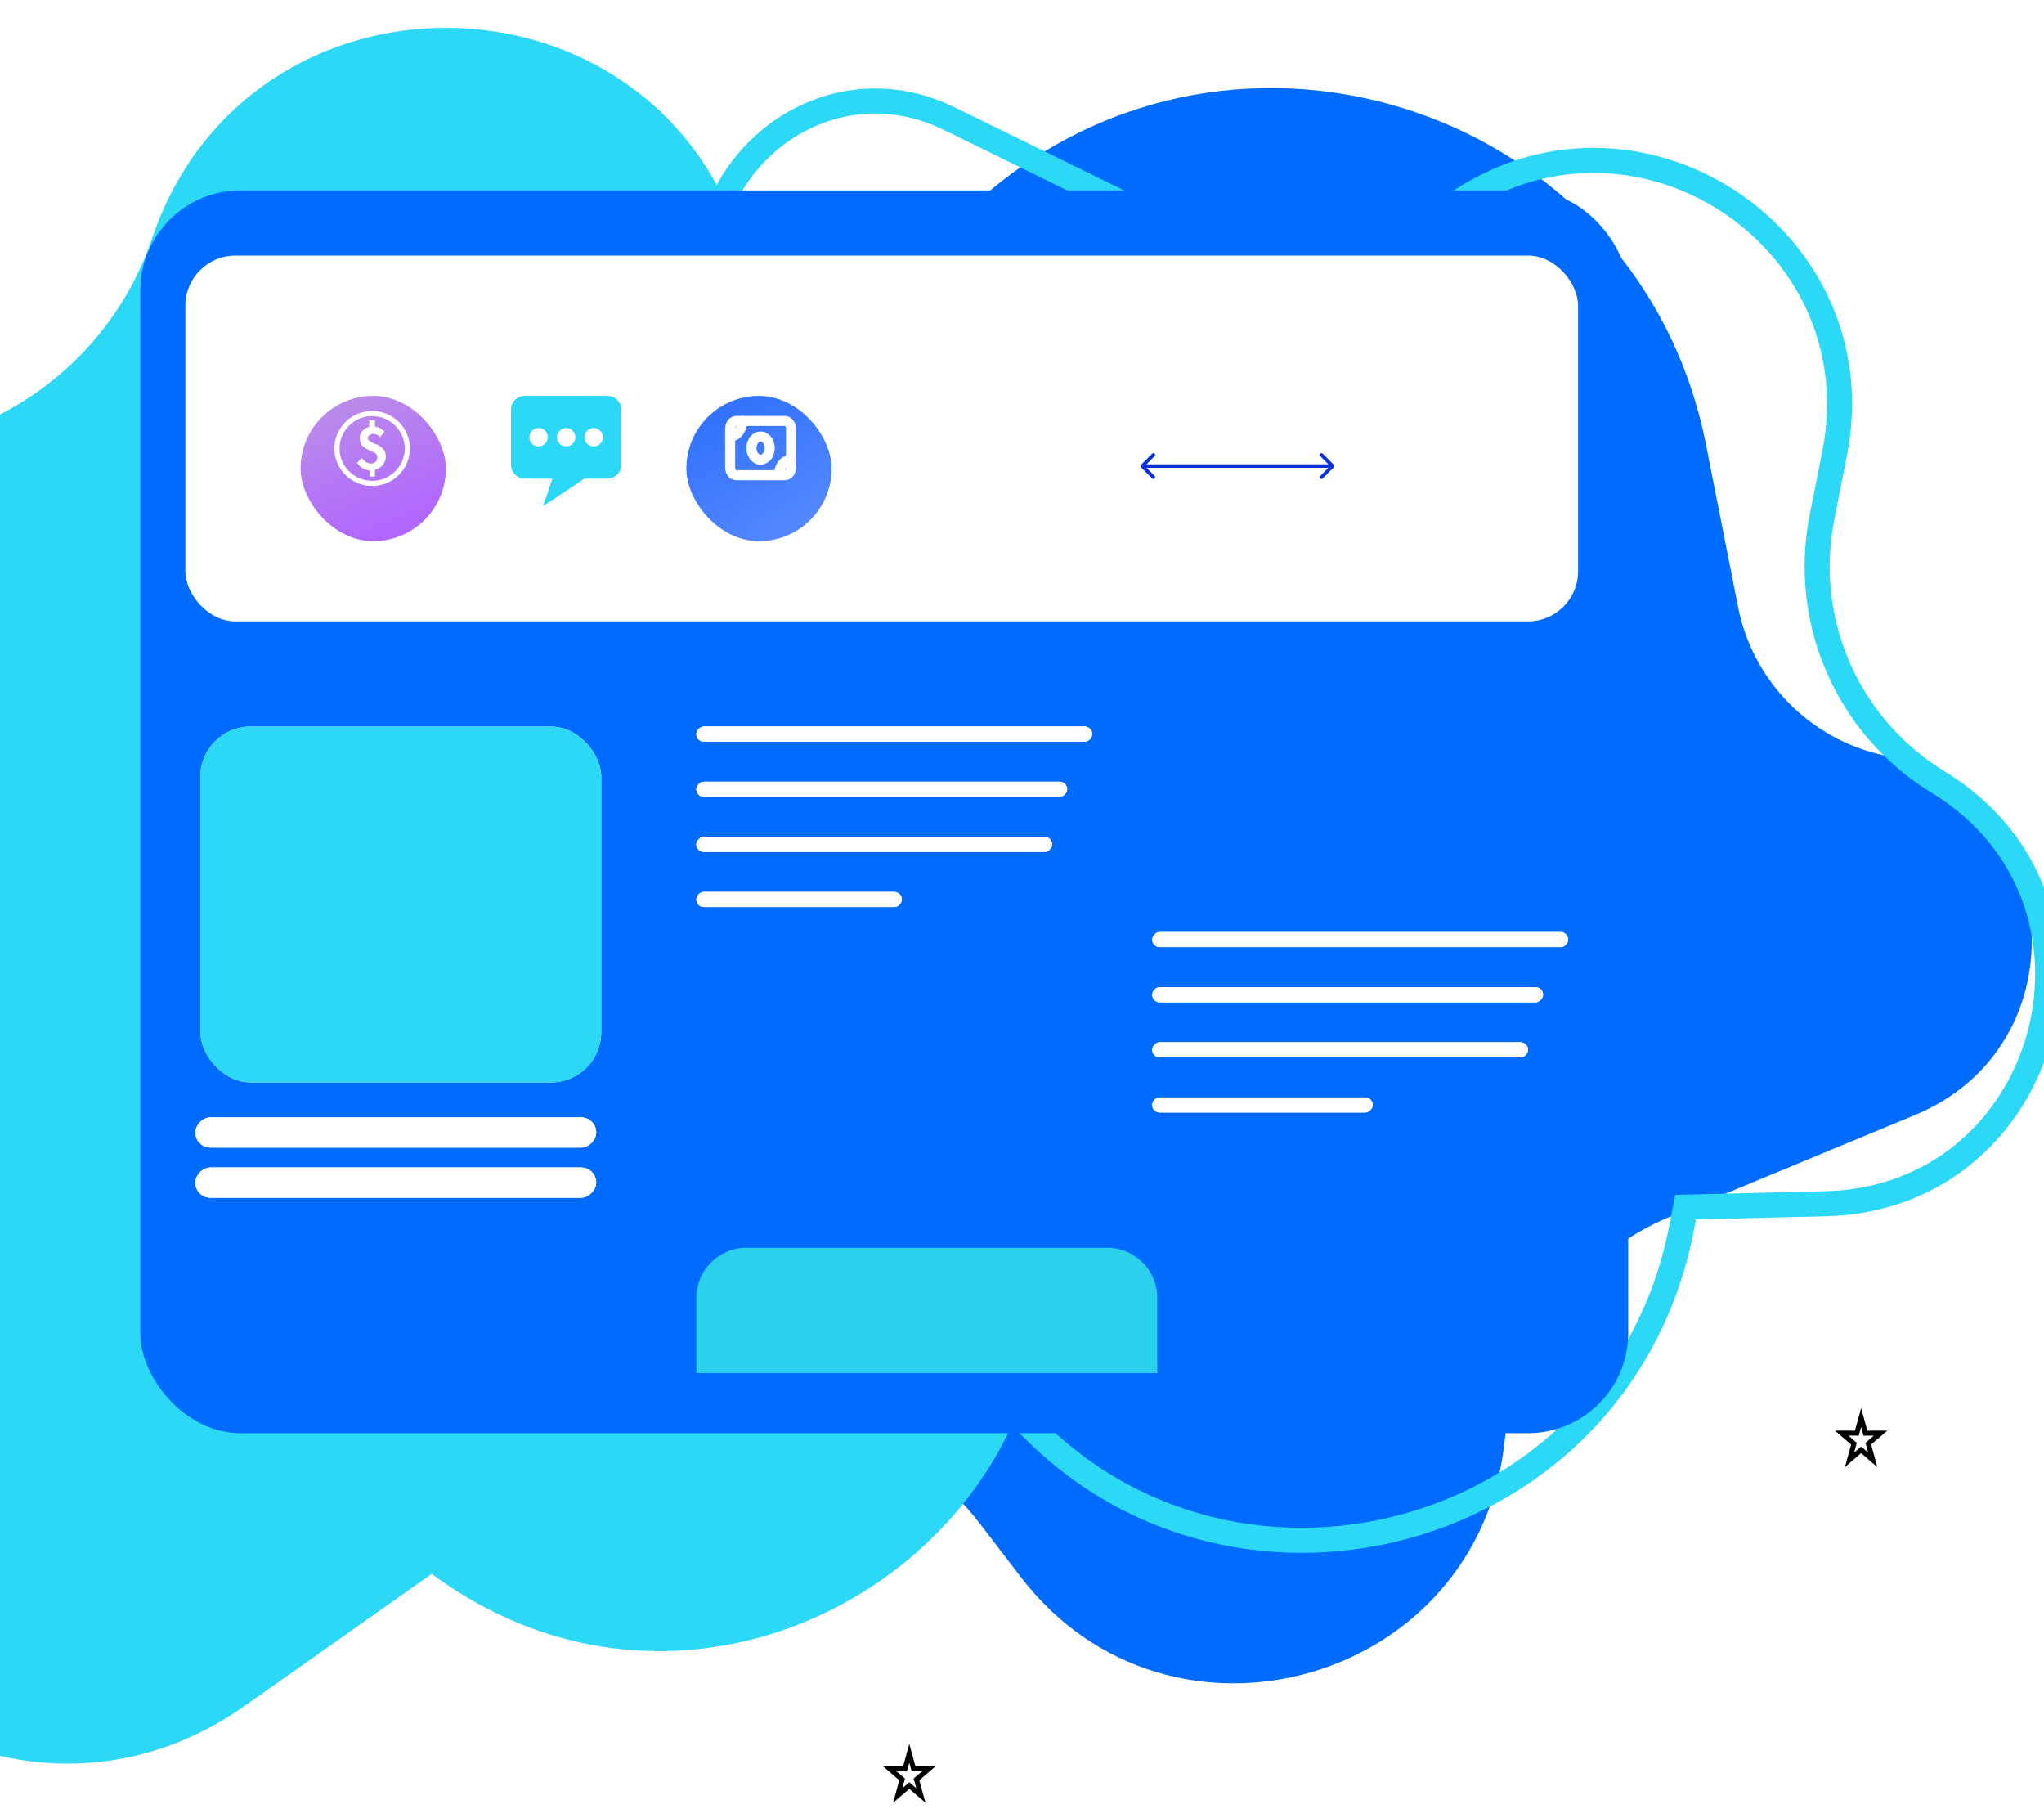 <svg width="408" height="361" viewBox="0 0 408 361" fill="none" xmlns="http://www.w3.org/2000/svg">
<g clip-path="url(#clip0_12_2281)">
<rect width="760" height="6888" transform="translate(0 -3432)" fill="white"/>
<g filter="url(#filter0_i_12_2281)">
<path d="M300.377 283.247C295.469 331.942 233.52 349.539 203.746 310.695L195.422 299.836C182.577 283.078 160.641 276.115 140.482 282.396C92.504 297.345 54.635 240.506 86.909 201.987L104.41 181.1C61.719 125.406 106.483 45.662 176.305 52.686L195.864 35.535C246.947 -9.258 327.363 18.098 340.534 84.749L346.93 117.113C349.843 131.853 361.211 143.467 375.885 146.696C411.99 154.641 416.391 204.351 382.243 218.515L333.431 238.762C315.067 246.379 302.371 263.466 300.377 283.247Z" fill="#006BFF"/>
</g>
<path d="M338.475 240.845L336.472 240.894L336.083 242.86L335.575 245.428C322.818 309.962 240.123 329.631 199.677 277.751L199.083 276.99L198.132 276.825L174.749 272.777C112.281 261.961 83.632 188.675 122.203 138.361L142.471 111.921C151.769 99.792 152.999 83.308 145.605 69.933C129.777 41.305 160.225 9.323 189.596 23.727L234.717 45.856C252.518 54.586 273.676 52.834 289.799 41.294C325.806 15.523 374.784 47.082 366.197 90.521L363.674 103.286C359.577 124.013 368.847 145.096 386.891 156.087C425.576 179.65 409.664 239.12 364.382 240.218L338.475 240.845Z" stroke="#2BD8F5" stroke-width="5"/>
<g filter="url(#filter1_i_12_2281)">
<path d="M30.347 43.598C49.607 -13.157 130.262 -12.217 148.196 44.971C156.197 70.487 179.709 87.983 206.449 88.294C266.378 88.993 290.327 166.028 241.357 200.581L205.03 226.213C227.161 296.788 145.599 354.115 86.175 310.077L48.891 336.384C0.046 370.848 -64.356 322.654 -45.145 266.046C-36.537 240.682 -45.29 212.65 -66.809 196.703C-114.838 161.11 -88.769 84.855 -28.994 85.552C-2.254 85.863 21.753 68.921 30.347 43.598Z" fill="#2BD8F5"/>
</g>
<g filter="url(#filter2_i_12_2281)">
<rect x="28" y="34" width="297" height="248" rx="20" fill="#006BFF"/>
<g filter="url(#filter3_i_12_2281)">
<rect x="39" y="135" width="80" height="71" rx="10" fill="white"/>
<rect x="39" y="135" width="80" height="71" rx="10" fill="#2BD8F5"/>
</g>
<rect width="80" height="6" rx="3" transform="matrix(1 0 0 -1 39 225)" fill="white"/>
<rect width="80" height="6" rx="3" transform="matrix(1 0 0 -1 39 225)" fill="white"/>
<rect width="80" height="6" rx="3" transform="matrix(1 0 0 -1 39 225)" fill="white"/>
<rect width="80" height="6" rx="3" transform="matrix(1 0 0 -1 39 235)" fill="white"/>
<rect width="80" height="6" rx="3" transform="matrix(1 0 0 -1 39 235)" fill="white"/>
<rect width="80" height="6" rx="3" transform="matrix(1 0 0 -1 39 235)" fill="white"/>
<rect width="79" height="3" rx="1.5" transform="matrix(1 0 0 -1 139 144)" fill="white"/>
<rect width="79" height="3" rx="1.5" transform="matrix(1 0 0 -1 139 144)" fill="white"/>
<rect width="79" height="3" rx="1.5" transform="matrix(1 0 0 -1 139 144)" fill="white"/>
<rect width="74" height="3" rx="1.5" transform="matrix(1 0 0 -1 139 155)" fill="white"/>
<rect width="74" height="3" rx="1.5" transform="matrix(1 0 0 -1 139 155)" fill="white"/>
<rect width="74" height="3" rx="1.5" transform="matrix(1 0 0 -1 139 155)" fill="white"/>
<rect width="71" height="3" rx="1.5" transform="matrix(1 0 0 -1 139 166)" fill="white"/>
<rect width="71" height="3" rx="1.5" transform="matrix(1 0 0 -1 139 166)" fill="white"/>
<rect width="71" height="3" rx="1.5" transform="matrix(1 0 0 -1 139 166)" fill="white"/>
<rect width="41" height="3" rx="1.5" transform="matrix(1 0 0 -1 139 177)" fill="white"/>
<rect width="41" height="3" rx="1.5" transform="matrix(1 0 0 -1 139 177)" fill="white"/>
<rect width="41" height="3" rx="1.5" transform="matrix(1 0 0 -1 139 177)" fill="white"/>
<rect width="83" height="3" rx="1.5" transform="matrix(1 0 0 -1 230 185)" fill="white"/>
<rect width="83" height="3" rx="1.5" transform="matrix(1 0 0 -1 230 185)" fill="white"/>
<rect width="83" height="3" rx="1.5" transform="matrix(1 0 0 -1 230 185)" fill="white"/>
<rect width="78" height="3" rx="1.5" transform="matrix(1 0 0 -1 230 196)" fill="white"/>
<rect width="78" height="3" rx="1.5" transform="matrix(1 0 0 -1 230 196)" fill="white"/>
<rect width="78" height="3" rx="1.5" transform="matrix(1 0 0 -1 230 196)" fill="white"/>
<rect width="75" height="3" rx="1.5" transform="matrix(1 0 0 -1 230 207)" fill="white"/>
<rect width="75" height="3" rx="1.5" transform="matrix(1 0 0 -1 230 207)" fill="white"/>
<rect width="75" height="3" rx="1.5" transform="matrix(1 0 0 -1 230 207)" fill="white"/>
<rect width="44" height="3" rx="1.5" transform="matrix(1 0 0 -1 230 218)" fill="white"/>
<rect width="44" height="3" rx="1.5" transform="matrix(1 0 0 -1 230 218)" fill="white"/>
<rect width="44" height="3" rx="1.5" transform="matrix(1 0 0 -1 230 218)" fill="white"/>
<rect x="37" y="47" width="278" height="73" rx="10" fill="white"/>
<g filter="url(#filter4_i_12_2281)">
<rect x="60" y="71" width="29" height="29" rx="14.5" fill="white"/>
<rect x="60" y="71" width="29" height="29" rx="14.5" fill="white"/>
<rect x="60" y="71" width="29" height="29" rx="14.5" fill="url(#paint0_linear_12_2281)"/>
</g>
<g filter="url(#filter5_i_12_2281)">
<rect x="137" y="71" width="29" height="29" rx="14.5" fill="white"/>
<rect x="137" y="71" width="29" height="29" rx="14.5" fill="url(#paint1_linear_12_2281)"/>
</g>
<g filter="url(#filter6_d_12_2281)">
<path d="M139 251C139 245.477 143.477 241 149 241H221C226.523 241 231 245.477 231 251V266H139V251Z" fill="#2AD0EC"/>
</g>
<path d="M227.753 88.752C227.616 88.889 227.616 89.111 227.753 89.248L229.98 91.475C230.117 91.612 230.338 91.612 230.475 91.475C230.612 91.338 230.612 91.117 230.475 90.98L228.495 89L230.475 87.02C230.612 86.883 230.612 86.662 230.475 86.525C230.338 86.388 230.117 86.388 229.98 86.525L227.753 88.752ZM266.247 89.248C266.384 89.111 266.384 88.889 266.247 88.752L264.02 86.525C263.883 86.388 263.662 86.388 263.525 86.525C263.388 86.662 263.388 86.883 263.525 87.02L265.505 89L263.525 90.98C263.388 91.117 263.388 91.338 263.525 91.475C263.662 91.612 263.883 91.612 264.02 91.475L266.247 89.248ZM228 89.35H266V88.65H228V89.35Z" fill="#0C31D8"/>
<path d="M121.25 75H104.75C103.229 75 102 76.229 102 77.75V88.75C102 90.271 103.229 91.5 104.75 91.5H110.25L108.415 97L116.665 91.5H121.25C122.771 91.5 124 90.271 124 88.75V77.75C124 76.229 122.771 75 121.25 75ZM107.5 85.085C106.486 85.085 105.665 84.264 105.665 83.25C105.665 82.236 106.486 81.415 107.5 81.415C108.514 81.415 109.335 82.236 109.335 83.25C109.335 84.264 108.514 85.085 107.5 85.085ZM113 85.085C111.986 85.085 111.165 84.264 111.165 83.25C111.165 82.236 111.986 81.415 113 81.415C114.014 81.415 114.835 82.236 114.835 83.25C114.835 84.264 114.014 85.085 113 85.085ZM118.5 85.085C117.486 85.085 116.665 84.264 116.665 83.25C116.665 82.236 117.486 81.415 118.5 81.415C119.514 81.415 120.335 82.236 120.335 83.25C120.335 84.264 119.514 85.085 118.5 85.085Z" fill="#2BD8F5"/>
<path d="M74.851 84.555C74.474 84.461 74.097 84.274 73.814 83.993C73.531 83.9 73.436 83.619 73.436 83.432C73.436 83.245 73.531 82.964 73.719 82.87C74.002 82.683 74.285 82.496 74.568 82.59C75.134 82.59 75.605 82.87 75.888 83.245L76.737 82.122C76.454 81.841 76.171 81.654 75.888 81.466C75.605 81.279 75.228 81.186 74.851 81.186V79.876H73.719V81.186C73.248 81.279 72.776 81.56 72.399 81.934C72.022 82.402 71.739 82.964 71.834 83.525C71.834 84.087 72.022 84.648 72.399 85.023C72.871 85.491 73.531 85.772 74.097 86.052C74.379 86.146 74.757 86.333 75.039 86.52C75.228 86.707 75.322 86.988 75.322 87.269C75.322 87.55 75.228 87.83 75.039 88.111C74.757 88.392 74.379 88.485 74.097 88.485C73.719 88.485 73.248 88.392 72.965 88.111C72.682 87.924 72.399 87.643 72.211 87.362L71.268 88.392C71.551 88.766 71.834 89.047 72.211 89.328C72.682 89.608 73.248 89.889 73.814 89.889V91.106H74.851V89.702C75.416 89.608 75.888 89.328 76.265 88.953C76.737 88.485 77.019 87.737 77.019 87.082C77.019 86.52 76.831 85.865 76.359 85.491C75.888 85.023 75.416 84.742 74.851 84.555ZM74.285 78.004C70.136 78.004 66.742 81.373 66.742 85.491C66.742 89.608 70.136 92.978 74.285 92.978C78.434 92.978 81.828 89.608 81.828 85.491C81.828 81.373 78.434 78.004 74.285 78.004ZM74.285 91.948C70.702 91.948 67.779 89.047 67.779 85.491C67.779 81.934 70.702 79.033 74.285 79.033C77.868 79.033 80.791 81.934 80.791 85.491C80.791 89.047 77.868 91.948 74.285 91.948Z" fill="white"/>
<path d="M145.742 81.55C145.742 81.14 145.87 80.747 146.098 80.457C146.326 80.167 146.636 80.004 146.958 80.004H156.684C157.007 80.004 157.316 80.167 157.544 80.457C157.772 80.747 157.9 81.14 157.9 81.55V89.283C157.9 89.693 157.772 90.086 157.544 90.376C157.316 90.666 157.007 90.829 156.684 90.829H146.958C146.636 90.829 146.326 90.666 146.098 90.376C145.87 90.086 145.742 89.693 145.742 89.283V81.55Z" stroke="white" stroke-width="2" stroke-linecap="round" stroke-linejoin="round"/>
<path d="M151.822 87.735C152.829 87.735 153.645 86.697 153.645 85.416C153.645 84.135 152.829 83.096 151.822 83.096C150.815 83.096 149.998 84.135 149.998 85.416C149.998 86.697 150.815 87.735 151.822 87.735Z" stroke="white" stroke-width="2" stroke-linecap="round" stroke-linejoin="round"/>
<path d="M145.742 83.097C146.387 83.097 147.006 82.771 147.462 82.191C147.918 81.611 148.174 80.824 148.174 80.004" stroke="white" stroke-width="2" stroke-linecap="round" stroke-linejoin="round"/>
<path d="M155.467 90.83C155.467 90.009 155.723 89.223 156.179 88.643C156.635 88.063 157.253 87.737 157.898 87.737" stroke="white" stroke-width="2" stroke-linecap="round" stroke-linejoin="round"/>
</g>
<path d="M878.707 410.256C893.731 410.256 907.995 417.006 917.555 428.639L948.25 465.989C948.25 465.989 948.25 465.989 948.251 465.989C948.251 465.989 948.252 465.99 948.251 465.99L687.85 683.051C669.005 698.759 641.453 698.377 622.883 682.15L411.904 497.792C377.083 467.364 398.316 410.256 444.45 410.256L878.707 410.256Z" fill="#006BFF"/>
<path d="M371.5 282.886L372.253 285.624L372.354 285.991H372.735H375.381L373.172 287.888L372.932 288.094L373.016 288.4L373.817 291.313L371.826 289.603L371.5 289.324L371.174 289.603L369.183 291.313L369.984 288.4L370.068 288.094L369.828 287.888L367.619 285.991H370.265H370.646L370.747 285.624L371.5 282.886Z" stroke="black"/>
<path d="M181.5 349.886L182.253 352.624L182.354 352.991H182.735H185.381L183.172 354.888L182.932 355.094L183.016 355.4L183.817 358.313L181.826 356.603L181.5 356.324L181.174 356.603L179.183 358.313L179.984 355.4L180.068 355.094L179.828 354.888L177.619 352.991H180.265H180.646L180.747 352.624L181.5 349.886Z" stroke="black"/>
</g>
<defs>
<filter id="filter0_i_12_2281" x="74.905" y="13.574" width="330.658" height="322.347" filterUnits="userSpaceOnUse" color-interpolation-filters="sRGB">
<feFlood flood-opacity="0" result="BackgroundImageFix"/>
<feBlend mode="normal" in="SourceGraphic" in2="BackgroundImageFix" result="shape"/>
<feColorMatrix in="SourceAlpha" type="matrix" values="0 0 0 0 0 0 0 0 0 0 0 0 0 0 0 0 0 0 127 0" result="hardAlpha"/>
<feOffset dy="4"/>
<feGaussianBlur stdDeviation="15"/>
<feComposite in2="hardAlpha" operator="arithmetic" k2="-1" k3="1"/>
<feColorMatrix type="matrix" values="0 0 0 0 0 0 0 0 0 0 0 0 0 0 0 0 0 0 0.1 0"/>
<feBlend mode="normal" in2="shape" result="effect1_innerShadow_12_2281"/>
</filter>
<filter id="filter1_i_12_2281" x="-91.755" y="1.551" width="359.393" height="350.4" filterUnits="userSpaceOnUse" color-interpolation-filters="sRGB">
<feFlood flood-opacity="0" result="BackgroundImageFix"/>
<feBlend mode="normal" in="SourceGraphic" in2="BackgroundImageFix" result="shape"/>
<feColorMatrix in="SourceAlpha" type="matrix" values="0 0 0 0 0 0 0 0 0 0 0 0 0 0 0 0 0 0 127 0" result="hardAlpha"/>
<feOffset dy="4"/>
<feGaussianBlur stdDeviation="15"/>
<feComposite in2="hardAlpha" operator="arithmetic" k2="-1" k3="1"/>
<feColorMatrix type="matrix" values="0 0 0 0 0 0 0 0 0 0 0 0 0 0 0 0 0 0 0.15 0"/>
<feBlend mode="normal" in2="shape" result="effect1_innerShadow_12_2281"/>
</filter>
<filter id="filter2_i_12_2281" x="28" y="34" width="297" height="252" filterUnits="userSpaceOnUse" color-interpolation-filters="sRGB">
<feFlood flood-opacity="0" result="BackgroundImageFix"/>
<feBlend mode="normal" in="SourceGraphic" in2="BackgroundImageFix" result="shape"/>
<feColorMatrix in="SourceAlpha" type="matrix" values="0 0 0 0 0 0 0 0 0 0 0 0 0 0 0 0 0 0 127 0" result="hardAlpha"/>
<feOffset dy="4"/>
<feGaussianBlur stdDeviation="25"/>
<feComposite in2="hardAlpha" operator="arithmetic" k2="-1" k3="1"/>
<feColorMatrix type="matrix" values="0 0 0 0 0 0 0 0 0 0 0 0 0 0 0 0 0 0 0.25 0"/>
<feBlend mode="normal" in2="shape" result="effect1_innerShadow_12_2281"/>
</filter>
<filter id="filter3_i_12_2281" x="39" y="135" width="81" height="77" filterUnits="userSpaceOnUse" color-interpolation-filters="sRGB">
<feFlood flood-opacity="0" result="BackgroundImageFix"/>
<feBlend mode="normal" in="SourceGraphic" in2="BackgroundImageFix" result="shape"/>
<feColorMatrix in="SourceAlpha" type="matrix" values="0 0 0 0 0 0 0 0 0 0 0 0 0 0 0 0 0 0 127 0" result="hardAlpha"/>
<feOffset dx="1" dy="6"/>
<feGaussianBlur stdDeviation="5"/>
<feComposite in2="hardAlpha" operator="arithmetic" k2="-1" k3="1"/>
<feColorMatrix type="matrix" values="0 0 0 0 0 0 0 0 0 0 0 0 0 0 0 0 0 0 0.15 0"/>
<feBlend mode="normal" in2="shape" result="effect1_innerShadow_12_2281"/>
</filter>
<filter id="filter4_i_12_2281" x="60" y="71" width="29" height="33" filterUnits="userSpaceOnUse" color-interpolation-filters="sRGB">
<feFlood flood-opacity="0" result="BackgroundImageFix"/>
<feBlend mode="normal" in="SourceGraphic" in2="BackgroundImageFix" result="shape"/>
<feColorMatrix in="SourceAlpha" type="matrix" values="0 0 0 0 0 0 0 0 0 0 0 0 0 0 0 0 0 0 127 0" result="hardAlpha"/>
<feOffset dy="4"/>
<feGaussianBlur stdDeviation="2"/>
<feComposite in2="hardAlpha" operator="arithmetic" k2="-1" k3="1"/>
<feColorMatrix type="matrix" values="0 0 0 0 0 0 0 0 0 0 0 0 0 0 0 0 0 0 0.25 0"/>
<feBlend mode="normal" in2="shape" result="effect1_innerShadow_12_2281"/>
</filter>
<filter id="filter5_i_12_2281" x="137" y="71" width="29" height="33" filterUnits="userSpaceOnUse" color-interpolation-filters="sRGB">
<feFlood flood-opacity="0" result="BackgroundImageFix"/>
<feBlend mode="normal" in="SourceGraphic" in2="BackgroundImageFix" result="shape"/>
<feColorMatrix in="SourceAlpha" type="matrix" values="0 0 0 0 0 0 0 0 0 0 0 0 0 0 0 0 0 0 127 0" result="hardAlpha"/>
<feOffset dy="4"/>
<feGaussianBlur stdDeviation="2"/>
<feComposite in2="hardAlpha" operator="arithmetic" k2="-1" k3="1"/>
<feColorMatrix type="matrix" values="0 0 0 0 0 0 0 0 0 0 0 0 0 0 0 0 0 0 0.25 0"/>
<feBlend mode="normal" in2="shape" result="effect1_innerShadow_12_2281"/>
</filter>
<filter id="filter6_d_12_2281" x="135" y="241" width="100" height="33" filterUnits="userSpaceOnUse" color-interpolation-filters="sRGB">
<feFlood flood-opacity="0" result="BackgroundImageFix"/>
<feColorMatrix in="SourceAlpha" type="matrix" values="0 0 0 0 0 0 0 0 0 0 0 0 0 0 0 0 0 0 127 0" result="hardAlpha"/>
<feOffset dy="4"/>
<feGaussianBlur stdDeviation="2"/>
<feComposite in2="hardAlpha" operator="out"/>
<feColorMatrix type="matrix" values="0 0 0 0 0 0 0 0 0 0 0 0 0 0 0 0 0 0 0.25 0"/>
<feBlend mode="normal" in2="BackgroundImageFix" result="effect1_dropShadow_12_2281"/>
<feBlend mode="normal" in="SourceGraphic" in2="effect1_dropShadow_12_2281" result="shape"/>
</filter>
<linearGradient id="paint0_linear_12_2281" x1="62.5" y1="71" x2="74.5" y2="100" gradientUnits="userSpaceOnUse">
<stop stop-color="#BA8FE7"/>
<stop offset="1" stop-color="#B166FF"/>
</linearGradient>
<linearGradient id="paint1_linear_12_2281" x1="139.5" y1="71" x2="157" y2="100" gradientUnits="userSpaceOnUse">
<stop stop-color="#2D6EFD"/>
<stop offset="1" stop-color="#5489FF"/>
</linearGradient>
<clipPath id="clip0_12_2281">
<rect width="760" height="6888" fill="white" transform="translate(0 -3432)"/>
</clipPath>
</defs>
</svg>
